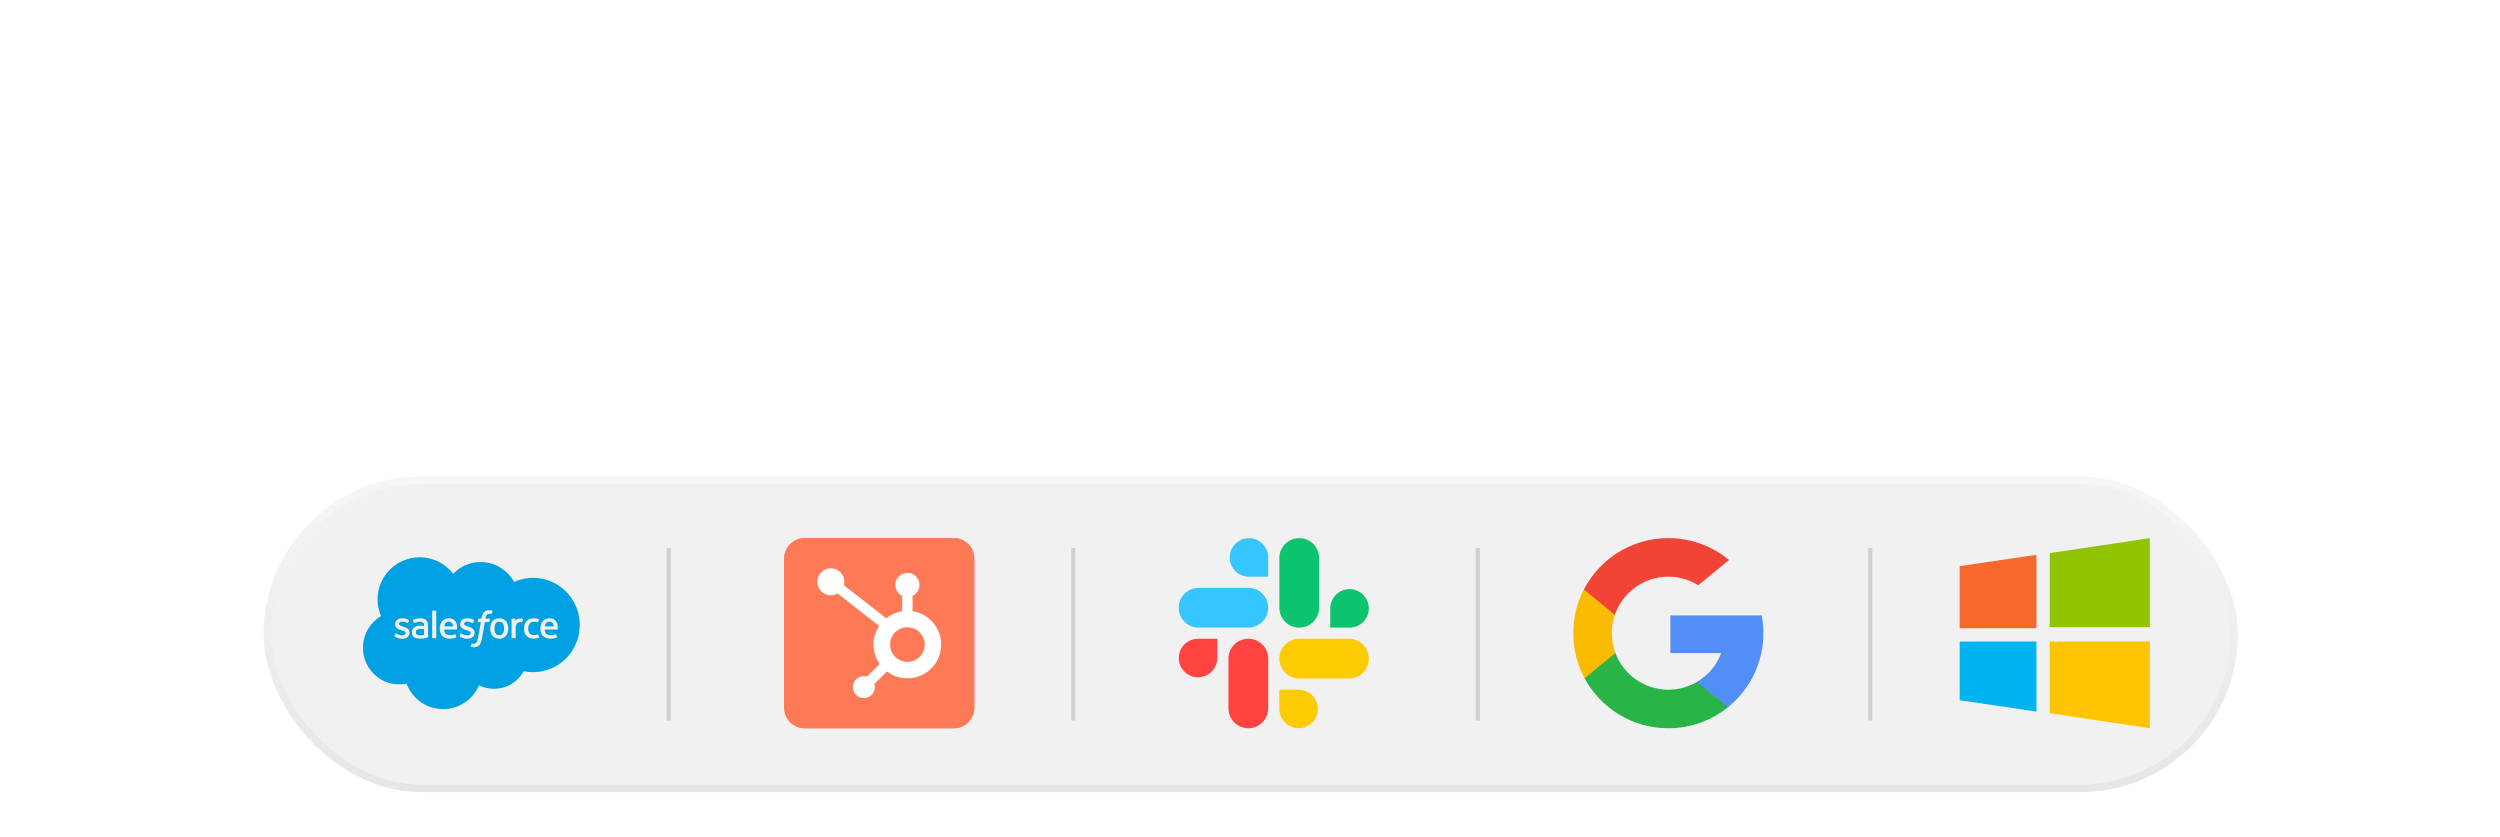 <svg width="618" height="207" viewBox="0 0 618 207" fill="none" xmlns="http://www.w3.org/2000/svg">
<g filter="url(#filter0_dddddd_45_2647)">
<rect x="65.192" y="25" width="488" height="78" rx="39" fill="#F1F1F1"/>
<rect x="66.118" y="25.926" width="486.148" height="76.148" rx="38.074" stroke="url(#paint0_linear_45_2647)" stroke-width="1.852"/>
<g clip-path="url(#clip0_45_2647)">
<path d="M104.83 62.741C104.55 62.698 104.269 62.674 103.987 62.669C103.352 62.661 103.083 62.894 103.085 62.893C102.897 63.025 102.807 63.222 102.807 63.494C102.807 63.667 102.838 63.803 102.9 63.898C102.94 63.961 102.957 63.985 103.079 64.082L103.081 64.083C103.079 64.082 103.359 64.302 103.991 64.264C104.436 64.238 104.83 64.153 104.83 64.153H104.83V62.741Z" fill="#00A1E2"/>
<path d="M123.418 60.893C123.008 60.893 122.718 61.033 122.528 61.324C122.336 61.618 122.238 62.035 122.238 62.567C122.238 63.099 122.335 63.52 122.528 63.816C122.719 64.109 123.01 64.251 123.418 64.251C123.826 64.251 124.118 64.107 124.312 63.814C124.506 63.517 124.605 63.097 124.606 62.566C124.605 62.035 124.507 61.617 124.312 61.324C124.119 61.034 123.828 60.893 123.418 60.893Z" fill="#00A1E2"/>
<path d="M110.936 60.87C110.528 60.87 110.238 61.03 110.048 61.321C109.921 61.512 109.839 61.758 109.796 62.053L112.011 62.054C111.99 61.768 111.934 61.513 111.806 61.321C111.613 61.03 111.343 60.87 110.936 60.87Z" fill="#00A1E2"/>
<path d="M131.758 50.044C130.15 50.044 128.559 50.383 127.09 51.039C125.436 48.105 122.364 46.135 118.818 46.135C116.159 46.135 113.753 47.25 112.023 49.05L112.025 49.06C110.135 46.569 107.121 44.963 103.753 44.963C98.002 44.963 93.334 49.612 93.334 55.363C93.333 56.786 93.625 58.194 94.191 59.499C91.52 61.074 89.72 63.989 89.72 67.337C89.72 72.32 93.718 76.378 98.662 76.378C99.28 76.378 99.897 76.314 100.502 76.186C101.86 79.869 105.386 82.489 109.542 82.489C113.52 82.489 116.937 80.066 118.405 76.62C119.558 77.182 120.824 77.473 122.107 77.47C125.259 77.47 128.026 75.718 129.474 73.137C130.218 73.285 130.978 73.364 131.758 73.364C138.14 73.364 143.32 68.145 143.32 61.704C143.32 55.264 138.14 50.044 131.758 50.044ZM101.241 63.567C101.241 64.508 100.558 65.093 99.459 65.093C98.919 65.093 98.403 65.008 97.856 64.719C97.753 64.66 97.651 64.607 97.55 64.534C97.54 64.519 97.494 64.5 97.528 64.412L97.527 64.411L97.743 63.808C97.778 63.705 97.856 63.739 97.888 63.758C97.948 63.795 97.992 63.827 98.069 63.872C98.709 64.277 99.3 64.28 99.485 64.28C99.962 64.28 100.259 64.026 100.259 63.685V63.667C100.259 63.297 99.802 63.155 99.275 62.993L99.158 62.957C98.433 62.75 97.657 62.451 97.657 61.533V61.514C97.657 60.644 98.36 60.035 99.367 60.035L99.477 60.035C100.067 60.035 100.638 60.206 101.052 60.458C101.09 60.48 101.126 60.524 101.105 60.582C101.086 60.637 100.902 61.129 100.881 61.184C100.842 61.287 100.735 61.218 100.735 61.218C100.375 61.019 99.812 60.862 99.339 60.862C98.914 60.862 98.638 61.089 98.638 61.396V61.414C98.638 61.773 99.109 61.927 99.654 62.103L99.748 62.134C100.469 62.361 101.241 62.678 101.241 63.548L101.241 63.567ZM105.75 64.778C105.75 64.778 105.635 64.809 105.531 64.833C105.272 64.889 105.011 64.94 104.749 64.985C104.442 65.037 104.125 65.064 103.806 65.064C103.503 65.064 103.227 65.036 102.983 64.98C102.736 64.925 102.523 64.832 102.35 64.706C102.177 64.58 102.037 64.413 101.945 64.22C101.85 64.025 101.802 63.786 101.802 63.511C101.802 63.239 101.858 62.999 101.969 62.794C102.078 62.591 102.232 62.416 102.419 62.282C102.607 62.147 102.825 62.046 103.068 61.98C103.308 61.915 103.566 61.882 103.832 61.882C104.027 61.882 104.19 61.887 104.316 61.896L104.319 61.903C104.319 61.903 104.565 61.925 104.831 61.964V61.833C104.831 61.419 104.745 61.222 104.575 61.092C104.402 60.959 104.142 60.891 103.807 60.891C103.807 60.891 103.051 60.881 102.454 61.206C102.427 61.223 102.403 61.232 102.403 61.232C102.403 61.232 102.328 61.258 102.301 61.182L102.08 60.591C102.047 60.505 102.108 60.467 102.108 60.467C102.388 60.248 103.066 60.117 103.066 60.117C103.29 60.071 103.666 60.04 103.899 60.04C104.519 60.04 104.998 60.184 105.325 60.469C105.653 60.755 105.819 61.218 105.819 61.84L105.821 64.676C105.821 64.676 105.827 64.758 105.75 64.778ZM107.834 64.878C107.834 64.93 107.796 64.972 107.745 64.972H106.921C106.868 64.972 106.831 64.93 106.831 64.878V58.247C106.831 58.195 106.869 58.153 106.921 58.153H107.745C107.797 58.153 107.834 58.195 107.834 58.247V64.878ZM112.983 62.742C112.974 62.822 112.892 62.822 112.892 62.822L109.78 62.82C109.798 63.293 109.912 63.626 110.141 63.854C110.365 64.077 110.724 64.219 111.204 64.22C111.943 64.222 112.258 64.073 112.481 63.99C112.481 63.99 112.567 63.959 112.598 64.044L112.801 64.613C112.842 64.709 112.809 64.743 112.775 64.762C112.582 64.87 112.109 65.07 111.211 65.073C110.774 65.074 110.395 65.012 110.082 64.891C109.767 64.768 109.505 64.595 109.3 64.373C109.098 64.152 108.946 63.886 108.851 63.583C108.757 63.281 108.71 62.949 108.71 62.59C108.71 62.239 108.756 61.905 108.846 61.599C108.937 61.29 109.079 61.02 109.268 60.792C109.457 60.563 109.697 60.381 109.983 60.246C110.268 60.113 110.621 60.047 111.009 60.047C111.315 60.047 111.618 60.108 111.899 60.228C112.094 60.311 112.289 60.462 112.49 60.677C112.616 60.813 112.81 61.111 112.888 61.404L112.89 61.404C113.089 62.103 112.986 62.708 112.983 62.742ZM115.55 65.092C115.01 65.092 114.494 65.007 113.946 64.717C113.844 64.658 113.741 64.605 113.641 64.532C113.63 64.517 113.584 64.499 113.618 64.411L113.615 64.409L113.832 63.806C113.864 63.708 113.957 63.744 113.977 63.757C114.035 63.795 114.08 63.826 114.158 63.871C114.796 64.275 115.388 64.278 115.574 64.278C116.051 64.278 116.348 64.024 116.348 63.684V63.665C116.348 63.295 115.893 63.154 115.363 62.992L115.247 62.955C114.522 62.748 113.746 62.449 113.746 61.531V61.513C113.746 60.642 114.449 60.033 115.456 60.033L115.566 60.033C116.156 60.033 116.728 60.204 117.141 60.456C117.179 60.479 117.215 60.522 117.194 60.58C117.177 60.635 116.993 61.127 116.972 61.183C116.933 61.286 116.826 61.217 116.826 61.217C116.464 61.018 115.902 60.86 115.43 60.86C115.004 60.86 114.729 61.087 114.729 61.394V61.413C114.729 61.771 115.199 61.925 115.745 62.102L115.839 62.132C116.562 62.359 117.332 62.676 117.332 63.547V63.565C117.332 64.507 116.649 65.092 115.55 65.092ZM120.988 60.891C120.97 60.985 120.884 60.981 120.884 60.981H119.86L119.16 64.942C119.087 65.351 118.995 65.703 118.887 65.986C118.778 66.271 118.664 66.481 118.483 66.681C118.316 66.866 118.127 67.003 117.909 67.082C117.693 67.159 117.433 67.2 117.147 67.2C117.01 67.2 116.865 67.197 116.692 67.156C116.567 67.127 116.499 67.106 116.408 67.073C116.369 67.059 116.338 67.011 116.36 66.95C116.382 66.887 116.565 66.384 116.59 66.318C116.622 66.237 116.703 66.268 116.703 66.268C116.758 66.291 116.796 66.308 116.87 66.322C116.944 66.337 117.044 66.35 117.119 66.35C117.254 66.35 117.378 66.333 117.485 66.297C117.615 66.254 117.69 66.179 117.769 66.078C117.851 65.973 117.918 65.828 117.986 65.636C118.055 65.441 118.118 65.183 118.172 64.87L118.869 60.981H118.182C118.1 60.982 118.073 60.943 118.081 60.881L118.197 60.235C118.215 60.141 118.301 60.145 118.301 60.145H119.006L119.044 59.934C119.15 59.31 119.36 58.837 119.669 58.525C119.98 58.212 120.422 58.053 120.984 58.053C121.126 58.051 121.267 58.062 121.407 58.086C121.51 58.104 121.613 58.128 121.714 58.158C121.736 58.167 121.795 58.197 121.771 58.267L121.533 58.919C121.514 58.968 121.5 58.998 121.399 58.967C121.373 58.96 121.336 58.949 121.24 58.928C121.17 58.914 121.078 58.903 120.985 58.903C120.872 58.901 120.759 58.917 120.651 58.95C120.553 58.983 120.463 59.038 120.391 59.112C120.313 59.19 120.222 59.303 120.173 59.444C120.059 59.773 120.014 60.122 120.009 60.145H121.002C121.085 60.144 121.112 60.183 121.104 60.245L120.988 60.891ZM125.522 63.554C125.431 63.86 125.291 64.127 125.104 64.352C124.917 64.577 124.679 64.756 124.399 64.884C124.119 65.011 123.788 65.076 123.416 65.076C123.044 65.076 122.713 65.011 122.431 64.884C122.152 64.756 121.914 64.576 121.726 64.352C121.539 64.127 121.399 63.86 121.309 63.554C121.219 63.251 121.174 62.92 121.174 62.568C121.174 62.215 121.219 61.884 121.309 61.581C121.399 61.276 121.539 61.008 121.726 60.783C121.913 60.559 122.152 60.378 122.431 60.248C122.713 60.117 123.042 60.05 123.416 60.05C123.79 60.05 124.121 60.116 124.401 60.248C124.682 60.377 124.919 60.559 125.106 60.783C125.293 61.008 125.433 61.276 125.524 61.581H125.522C125.611 61.884 125.656 62.217 125.656 62.568C125.656 62.92 125.611 63.251 125.522 63.554ZM129.33 60.295L129.332 60.282C129.302 60.367 129.151 60.792 129.097 60.934C129.077 60.988 129.044 61.025 128.984 61.018C128.984 61.018 128.805 60.976 128.643 60.976C128.502 60.976 128.361 60.996 128.225 61.035C128.081 61.08 127.949 61.159 127.841 61.265C127.728 61.376 127.637 61.529 127.569 61.722C127.501 61.917 127.467 62.227 127.467 62.538V64.862C127.467 64.914 127.425 64.956 127.373 64.956H126.557C126.505 64.956 126.463 64.914 126.463 64.862V60.233C126.463 60.181 126.5 60.139 126.552 60.139H127.348C127.4 60.139 127.437 60.181 127.437 60.233L127.437 60.611C127.556 60.45 127.769 60.31 127.961 60.223C128.156 60.136 128.373 60.07 128.763 60.095C128.966 60.107 129.23 60.163 129.283 60.183C129.284 60.183 129.285 60.184 129.285 60.184C129.328 60.203 129.348 60.252 129.33 60.295ZM133.255 64.833C132.908 64.971 132.426 65.066 131.955 65.066C131.159 65.066 130.549 64.837 130.143 64.384C129.737 63.933 129.532 63.317 129.532 62.556C129.532 62.204 129.583 61.871 129.682 61.568C129.782 61.263 129.932 60.995 130.129 60.77C130.326 60.546 130.574 60.365 130.868 60.234C131.161 60.104 131.504 60.038 131.89 60.038C132.15 60.038 132.38 60.053 132.579 60.084C132.792 60.116 133.073 60.192 133.192 60.239C133.214 60.247 133.273 60.277 133.249 60.347C133.163 60.591 133.103 60.75 133.023 60.973C132.988 61.068 132.916 61.036 132.916 61.036C132.613 60.941 132.323 60.897 131.945 60.897C131.492 60.897 131.149 61.051 130.927 61.346C130.701 61.646 130.576 62.036 130.574 62.556C130.572 63.127 130.714 63.548 130.968 63.81C131.22 64.072 131.575 64.204 132.018 64.204C132.197 64.204 132.367 64.192 132.52 64.168C132.672 64.144 132.814 64.097 132.948 64.046C132.948 64.046 133.035 64.013 133.065 64.102H133.066L133.292 64.724C133.321 64.801 133.255 64.833 133.255 64.833ZM137.86 62.742C137.852 62.822 137.77 62.822 137.77 62.822L134.658 62.82C134.675 63.293 134.79 63.626 135.018 63.854C135.243 64.077 135.599 64.219 136.082 64.22C136.82 64.222 137.135 64.073 137.358 63.99C137.358 63.99 137.444 63.959 137.475 64.044L137.678 64.613C137.718 64.709 137.686 64.743 137.651 64.762C137.458 64.87 136.986 65.07 136.088 65.073C135.652 65.074 135.272 65.012 134.959 64.891C134.644 64.768 134.382 64.595 134.177 64.373C133.972 64.152 133.82 63.886 133.726 63.583C133.633 63.281 133.585 62.949 133.585 62.59C133.585 62.239 133.631 61.905 133.722 61.599C133.812 61.29 133.954 61.02 134.143 60.792C134.332 60.563 134.572 60.381 134.858 60.246C135.144 60.113 135.496 60.047 135.884 60.047C136.19 60.047 136.493 60.108 136.774 60.228C136.969 60.311 137.164 60.462 137.365 60.677C137.491 60.813 137.685 61.111 137.763 61.404L137.767 61.404C137.967 62.103 137.863 62.708 137.86 62.742Z" fill="#00A1E2"/>
<path d="M135.811 60.87C135.404 60.87 135.113 61.03 134.923 61.321C134.796 61.512 134.715 61.758 134.671 62.053L136.887 62.054C136.866 61.768 136.81 61.513 136.682 61.321C136.489 61.03 136.219 60.87 135.811 60.87Z" fill="#00A1E2"/>
</g>
<g clip-path="url(#clip1_45_2647)">
<path d="M308.584 65.103C305.872 65.103 303.666 67.309 303.666 70.02V82.309C303.666 85.02 305.872 87.226 308.584 87.226C311.295 87.226 313.501 85.02 313.501 82.309V70.02C313.501 67.309 311.295 65.103 308.584 65.103Z" fill="#FF4340"/>
<path d="M300.912 65.103H296.152C293.527 65.103 291.391 67.239 291.391 69.864C291.391 72.489 293.527 74.624 296.152 74.624C298.777 74.624 300.912 72.489 300.912 69.864V65.103Z" fill="#FF4340"/>
<path d="M291.378 57.431C291.378 60.143 293.584 62.349 296.296 62.349H308.584C311.295 62.349 313.501 60.143 313.501 57.431C313.501 54.72 311.295 52.514 308.584 52.514H296.296C293.584 52.514 291.378 54.72 291.378 57.431Z" fill="#36C6FF"/>
<path d="M308.741 49.76H313.501V45C313.501 42.375 311.366 40.239 308.741 40.239C306.116 40.239 303.98 42.375 303.98 45C303.98 47.625 306.116 49.76 308.741 49.76Z" fill="#36C6FF"/>
<path d="M321.173 62.349C323.884 62.349 326.09 60.143 326.09 57.432V45.143C326.09 42.432 323.884 40.226 321.173 40.226C318.461 40.226 316.255 42.432 316.255 45.143V57.432C316.255 60.143 318.461 62.349 321.173 62.349Z" fill="#0DC46E"/>
<path d="M328.844 62.349H333.604C336.229 62.349 338.365 60.214 338.365 57.589C338.365 54.964 336.229 52.828 333.604 52.828C330.98 52.828 328.844 54.964 328.844 57.589V62.349Z" fill="#0DC46E"/>
<path d="M338.378 70.02C338.378 67.309 336.172 65.103 333.461 65.103H321.173C318.461 65.103 316.255 67.309 316.255 70.02C316.255 72.732 318.461 74.938 321.173 74.938H333.461C336.172 74.938 338.378 72.732 338.378 70.02Z" fill="#FDCB02"/>
<path d="M321.016 77.692H316.255V82.453C316.255 85.078 318.391 87.213 321.016 87.213C323.641 87.213 325.776 85.077 325.776 82.453C325.776 79.828 323.641 77.692 321.016 77.692Z" fill="#FDCB02"/>
</g>
<g clip-path="url(#clip2_45_2647)">
<path d="M399.324 68.629L397.688 74.736L391.708 74.862C389.921 71.548 388.907 67.756 388.907 63.726C388.907 59.829 389.855 56.154 391.535 52.919H391.536L396.86 53.894L399.192 59.186C398.704 60.609 398.438 62.136 398.438 63.726C398.438 65.451 398.75 67.104 399.324 68.629Z" fill="#FBBB00"/>
<path d="M435.497 59.336C435.767 60.758 435.907 62.226 435.907 63.726C435.907 65.409 435.731 67.05 435.394 68.633C434.25 74.02 431.26 78.723 427.12 82.052L427.118 82.051L420.413 81.709L419.464 75.785C422.212 74.173 424.359 71.651 425.49 68.633H412.924V59.336H425.673H435.497Z" fill="#518EF8"/>
<path d="M427.118 82.051L427.12 82.052C423.092 85.289 417.976 87.226 412.407 87.226C403.458 87.226 395.677 82.224 391.708 74.863L399.324 68.629C401.308 73.925 406.418 77.696 412.407 77.696C414.982 77.696 417.394 77 419.464 75.785L427.118 82.051Z" fill="#28B446"/>
<path d="M427.407 45.636L419.794 51.869C417.652 50.53 415.12 49.756 412.407 49.756C406.282 49.756 401.077 53.7 399.192 59.186L391.536 52.919H391.535C395.446 45.378 403.325 40.226 412.407 40.226C418.109 40.226 423.338 42.257 427.407 45.636Z" fill="#F14336"/>
</g>
<g clip-path="url(#clip3_45_2647)">
<path d="M506.7 43.937L531.437 40.226V62.242H506.7V43.937Z" fill="#90C300"/>
<path d="M484.437 47.152L503.402 44.349V62.489H484.437V47.152Z" fill="#F8672C"/>
<path d="M506.7 83.516L531.437 87.226V65.788H506.7V83.516Z" fill="#FFC400"/>
<path d="M484.437 80.3L503.402 83.103V65.788H484.437V80.3Z" fill="#00B4F2"/>
</g>
<g clip-path="url(#clip4_45_2647)">
<path d="M235.77 87.226H198.927C196.123 87.226 193.849 84.952 193.849 82.147V45.305C193.849 42.5 196.123 40.226 198.927 40.226H235.77C238.575 40.226 240.849 42.5 240.849 45.305V82.147C240.849 84.952 238.575 87.226 235.77 87.226Z" fill="#FE7A57"/>
<path d="M235.77 87.226H198.927C196.123 87.226 193.849 84.952 193.849 82.147V45.305C193.849 42.5 196.123 40.226 198.927 40.226H235.77C238.575 40.226 240.849 42.5 240.849 45.305V82.147C240.849 84.952 238.575 87.226 235.77 87.226Z" fill="#FE7A57"/>
<path d="M225.588 58.287V54.483C226.616 54.003 227.275 52.973 227.28 51.839V51.749C227.275 50.133 225.966 48.823 224.349 48.819H224.26C222.643 48.823 221.333 50.133 221.329 51.749V51.839C221.334 52.973 221.993 54.003 223.021 54.483V58.295C221.573 58.517 220.209 59.117 219.068 60.035L208.605 51.886C209.08 50.105 208.022 48.275 206.241 47.799C204.46 47.324 202.63 48.382 202.155 50.163C201.679 51.944 202.737 53.774 204.518 54.249C205.37 54.477 206.277 54.358 207.041 53.919L217.329 61.928C215.432 64.789 215.483 68.52 217.457 71.328L214.326 74.458C214.075 74.378 213.813 74.335 213.55 74.332C212.049 74.332 210.832 75.548 210.832 77.049C210.832 78.55 212.049 79.767 213.55 79.767C215.051 79.767 216.267 78.55 216.267 77.049C216.264 76.785 216.221 76.524 216.141 76.272L219.238 73.175C222.903 75.975 228.143 75.273 230.942 71.608C233.741 67.943 233.04 62.703 229.375 59.904C228.266 59.056 226.961 58.501 225.582 58.287M224.299 70.822C221.933 70.816 220.019 68.894 220.024 66.527C220.03 64.161 221.952 62.247 224.319 62.252C226.682 62.258 228.595 64.176 228.594 66.539C228.594 68.905 226.676 70.824 224.309 70.824" fill="white"/>
</g>
<line opacity="0.14" x1="165.32" y1="42.676" x2="165.32" y2="85.325" stroke="black"/>
<line opacity="0.14" x1="265.32" y1="42.676" x2="265.32" y2="85.325" stroke="black"/>
<line opacity="0.14" x1="365.32" y1="42.676" x2="365.32" y2="85.325" stroke="black"/>
<line opacity="0.14" x1="462.32" y1="42.676" x2="462.32" y2="85.325" stroke="black"/>
</g>
<defs>
<filter id="filter0_dddddd_45_2647" x="0.981" y="0.304" width="616.421" height="206.421" filterUnits="userSpaceOnUse" color-interpolation-filters="sRGB">
<feFlood flood-opacity="0" result="BackgroundImageFix"/>
<feColorMatrix in="SourceAlpha" type="matrix" values="0 0 0 0 0 0 0 0 0 0 0 0 0 0 0 0 0 0 127 0" result="hardAlpha"/>
<feMorphology radius="4.939" operator="erode" in="SourceAlpha" result="effect1_dropShadow_45_2647"/>
<feOffset dy="6.174"/>
<feGaussianBlur stdDeviation="0.926"/>
<feComposite in2="hardAlpha" operator="out"/>
<feColorMatrix type="matrix" values="0 0 0 0 0.031 0 0 0 0 0.031 0 0 0 0 0.031 0 0 0 0.05 0"/>
<feBlend mode="normal" in2="BackgroundImageFix" result="effect1_dropShadow_45_2647"/>
<feColorMatrix in="SourceAlpha" type="matrix" values="0 0 0 0 0 0 0 0 0 0 0 0 0 0 0 0 0 0 127 0" result="hardAlpha"/>
<feMorphology radius="4.939" operator="erode" in="SourceAlpha" result="effect2_dropShadow_45_2647"/>
<feOffset dy="7.409"/>
<feGaussianBlur stdDeviation="2.47"/>
<feComposite in2="hardAlpha" operator="out"/>
<feColorMatrix type="matrix" values="0 0 0 0 0.031 0 0 0 0 0.031 0 0 0 0 0.031 0 0 0 0.05 0"/>
<feBlend mode="normal" in2="effect1_dropShadow_45_2647" result="effect2_dropShadow_45_2647"/>
<feColorMatrix in="SourceAlpha" type="matrix" values="0 0 0 0 0 0 0 0 0 0 0 0 0 0 0 0 0 0 127 0" result="hardAlpha"/>
<feOffset dy="7.409"/>
<feGaussianBlur stdDeviation="8.026"/>
<feComposite in2="hardAlpha" operator="out"/>
<feColorMatrix type="matrix" values="0 0 0 0 0.031 0 0 0 0 0.031 0 0 0 0 0.031 0 0 0 0.03 0"/>
<feBlend mode="normal" in2="effect2_dropShadow_45_2647" result="effect3_dropShadow_45_2647"/>
<feColorMatrix in="SourceAlpha" type="matrix" values="0 0 0 0 0 0 0 0 0 0 0 0 0 0 0 0 0 0 127 0" result="hardAlpha"/>
<feMorphology radius="19.757" operator="erode" in="SourceAlpha" result="effect4_dropShadow_45_2647"/>
<feOffset dy="29.636"/>
<feGaussianBlur stdDeviation="14.818"/>
<feComposite in2="hardAlpha" operator="out"/>
<feColorMatrix type="matrix" values="0 0 0 0 0.031 0 0 0 0 0.031 0 0 0 0 0.031 0 0 0 0.04 0"/>
<feBlend mode="normal" in2="effect3_dropShadow_45_2647" result="effect4_dropShadow_45_2647"/>
<feColorMatrix in="SourceAlpha" type="matrix" values="0 0 0 0 0 0 0 0 0 0 0 0 0 0 0 0 0 0 127 0" result="hardAlpha"/>
<feMorphology radius="2.47" operator="erode" in="SourceAlpha" result="effect5_dropShadow_45_2647"/>
<feOffset dy="2.655"/>
<feGaussianBlur stdDeviation="0.309"/>
<feComposite in2="hardAlpha" operator="out"/>
<feColorMatrix type="matrix" values="0 0 0 0 0 0 0 0 0 0 0 0 0 0 0 0 0 0 0.25 0"/>
<feBlend mode="normal" in2="effect4_dropShadow_45_2647" result="effect5_dropShadow_45_2647"/>
<feColorMatrix in="SourceAlpha" type="matrix" values="0 0 0 0 0 0 0 0 0 0 0 0 0 0 0 0 0 0 127 0" result="hardAlpha"/>
<feMorphology radius="14.818" operator="erode" in="SourceAlpha" result="effect6_dropShadow_45_2647"/>
<feOffset dy="39.514"/>
<feGaussianBlur stdDeviation="39.514"/>
<feComposite in2="hardAlpha" operator="out"/>
<feColorMatrix type="matrix" values="0 0 0 0 0 0 0 0 0 0 0 0 0 0 0 0 0 0 0.075 0"/>
<feBlend mode="multiply" in2="effect5_dropShadow_45_2647" result="effect6_dropShadow_45_2647"/>
<feBlend mode="normal" in="SourceGraphic" in2="effect6_dropShadow_45_2647" result="shape"/>
</filter>
<linearGradient id="paint0_linear_45_2647" x1="309.192" y1="25" x2="309.192" y2="103" gradientUnits="userSpaceOnUse">
<stop stop-color="#F6F6F6"/>
<stop offset="1" stop-color="#E6E6E6"/>
</linearGradient>
<clipPath id="clip0_45_2647">
<rect width="53.599" height="53.599" fill="white" transform="translate(89.72 36.926)"/>
</clipPath>
<clipPath id="clip1_45_2647">
<rect width="47" height="47" fill="white" transform="translate(291.378 40.226)"/>
</clipPath>
<clipPath id="clip2_45_2647">
<rect width="47" height="47" fill="white" transform="translate(388.907 40.226)"/>
</clipPath>
<clipPath id="clip3_45_2647">
<rect width="47" height="47" fill="white" transform="translate(484.437 40.226)"/>
</clipPath>
<clipPath id="clip4_45_2647">
<rect width="47" height="47" fill="white" transform="translate(193.849 40.226)"/>
</clipPath>
</defs>
</svg>
